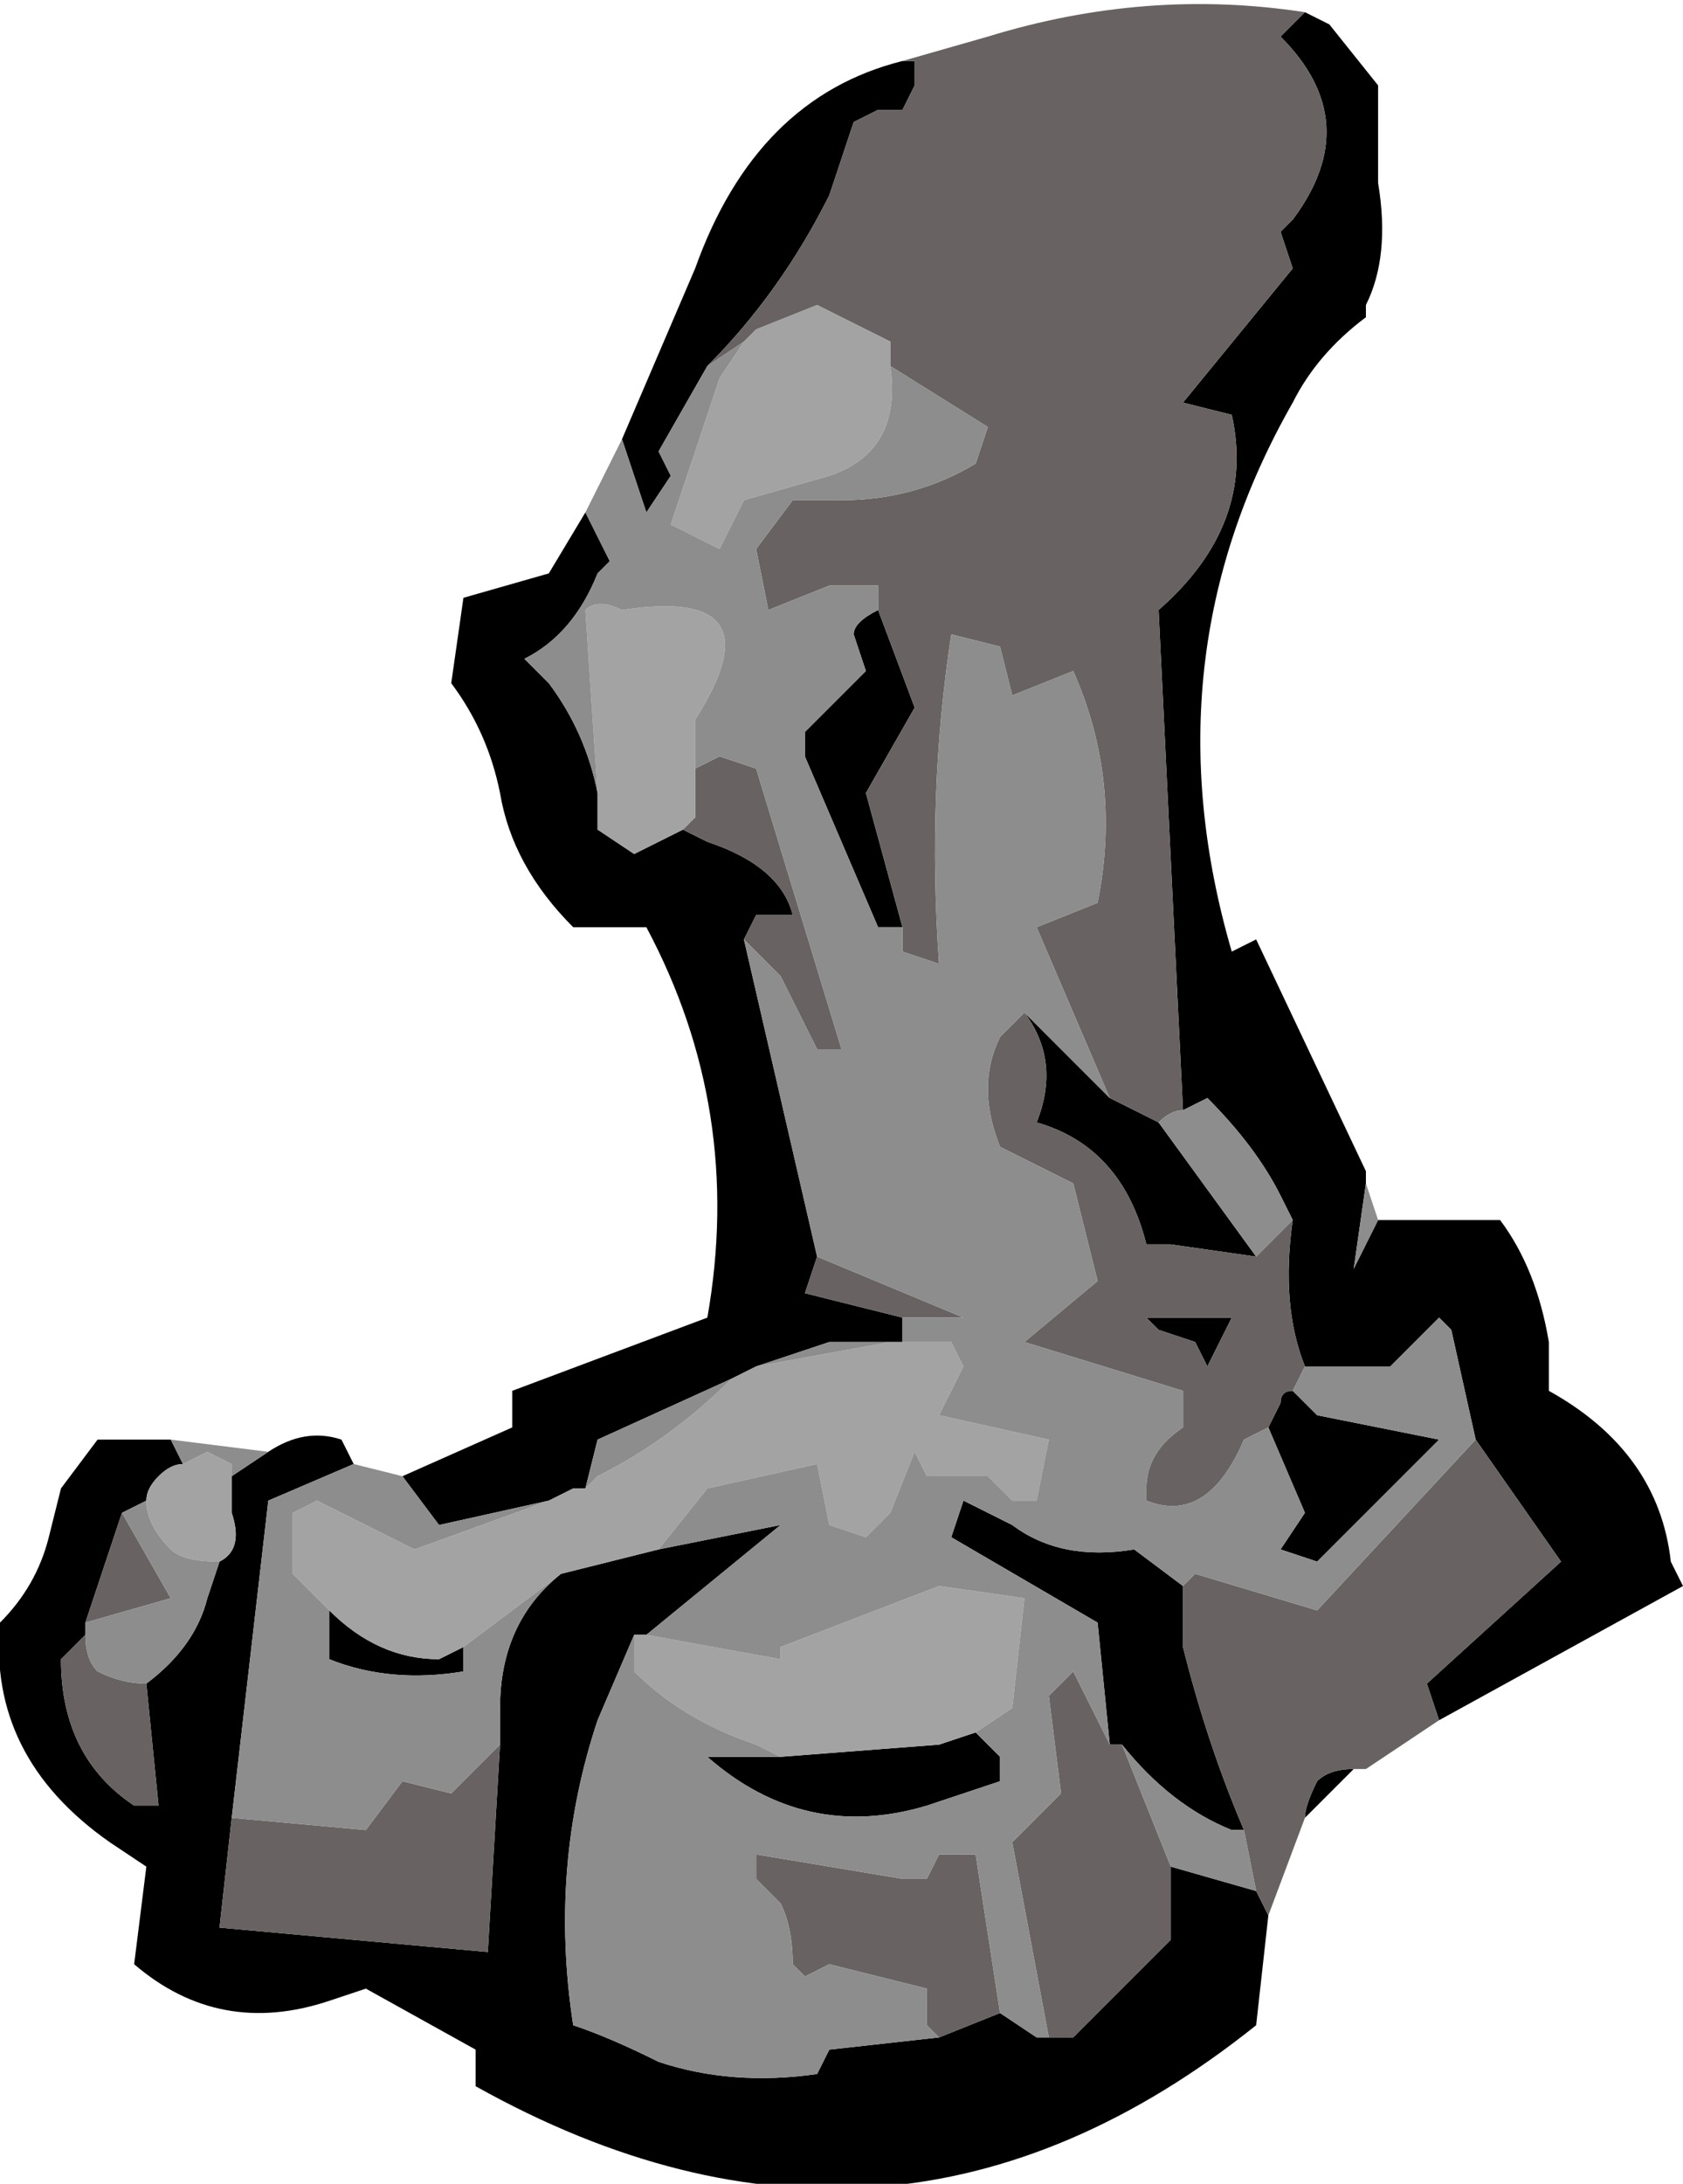 <?xml version="1.0" encoding="UTF-8" standalone="no"?>
<svg xmlns:ffdec="https://www.free-decompiler.com/flash" xmlns:xlink="http://www.w3.org/1999/xlink" ffdec:objectType="shape" height="8.95px" width="6.9px" xmlns="http://www.w3.org/2000/svg">
  <g transform="matrix(1.0, 0.0, 0.0, 1.0, 0.0, 0.0)">
    <path d="M5.65 5.0 L6.15 5.0 Q6.3 5.2 6.35 5.5 L6.35 5.7 Q6.8 5.95 6.85 6.4 L6.9 6.5 5.9 7.05 5.85 6.9 6.4 6.4 6.05 5.9 5.95 5.45 5.9 5.4 5.7 5.6 5.35 5.6 Q5.25 5.35 5.3 5.0 L5.25 4.9 Q5.15 4.7 4.95 4.5 L4.85 4.55 4.75 2.5 Q5.15 2.15 5.05 1.7 L4.85 1.65 5.3 1.1 5.25 0.95 5.3 0.9 Q5.6 0.5 5.25 0.15 L5.35 0.05 5.45 0.1 5.65 0.35 5.65 0.75 Q5.7 1.05 5.6 1.25 L5.6 1.3 Q5.4 1.45 5.3 1.65 4.7 2.7 5.05 3.9 L5.15 3.85 5.6 4.8 5.6 4.85 5.55 5.2 5.65 5.0 M5.55 7.25 L5.35 7.45 Q5.35 7.4 5.4 7.3 5.45 7.25 5.55 7.25 M5.2 7.85 L5.15 8.3 Q3.65 9.5 1.95 8.55 L1.95 8.4 1.5 8.15 1.35 8.2 Q0.9 8.35 0.55 8.05 L0.6 7.65 0.45 7.55 Q-0.05 7.2 0.0 6.65 0.15 6.5 0.2 6.3 L0.25 6.1 0.4 5.9 0.7 5.9 0.75 6.0 Q0.7 6.0 0.65 6.05 0.6 6.1 0.6 6.15 L0.5 6.2 0.35 6.65 0.35 6.7 0.25 6.8 Q0.25 7.2 0.55 7.4 L0.65 7.4 0.6 6.9 Q0.8 6.75 0.85 6.55 L0.9 6.4 Q1.0 6.35 0.95 6.2 L0.95 6.05 1.1 5.95 Q1.25 5.85 1.4 5.9 L1.45 6.0 1.1 6.15 0.95 7.45 0.9 7.9 2.0 8.0 2.05 7.15 2.05 7.0 Q2.05 6.65 2.3 6.45 L2.7 6.35 3.2 6.25 2.65 6.7 2.6 6.7 2.45 7.05 Q2.25 7.65 2.35 8.3 2.5 8.35 2.7 8.45 3.0 8.55 3.35 8.5 L3.4 8.4 3.85 8.35 4.1 8.25 4.25 8.35 4.3 8.35 4.4 8.35 4.8 7.95 4.8 7.65 5.15 7.75 5.2 7.85 M1.65 6.05 L2.1 5.85 2.1 5.7 2.9 5.4 Q3.05 4.55 2.65 3.8 L2.35 3.8 Q2.1 3.55 2.05 3.25 2.0 3.0 1.85 2.8 L1.9 2.45 2.25 2.35 2.4 2.1 2.5 2.3 2.45 2.35 Q2.35 2.6 2.15 2.7 L2.25 2.8 Q2.4 3.0 2.45 3.25 L2.45 3.35 2.45 3.4 2.6 3.5 2.8 3.4 2.9 3.45 Q3.2 3.55 3.25 3.75 L3.1 3.75 3.05 3.85 3.35 5.15 3.3 5.3 3.7 5.4 3.7 5.5 3.65 5.5 3.4 5.5 Q3.25 5.55 3.1 5.6 L3.0 5.65 2.45 5.9 2.4 6.1 2.35 6.1 2.25 6.15 1.8 6.25 1.65 6.05 M2.55 1.8 L2.85 1.1 Q3.1 0.4 3.7 0.25 L3.75 0.25 3.75 0.35 3.7 0.45 3.6 0.45 3.5 0.5 3.4 0.8 Q3.2 1.2 2.9 1.5 L2.7 1.85 2.75 1.95 2.65 2.1 2.55 1.8 M3.6 2.5 L3.75 2.9 3.55 3.25 3.7 3.8 3.6 3.8 3.3 3.1 3.3 3.0 3.55 2.75 3.5 2.6 Q3.5 2.55 3.6 2.5 M4.55 4.5 L4.75 4.6 5.15 5.15 4.8 5.1 4.7 5.1 Q4.6 4.7 4.25 4.6 4.35 4.35 4.2 4.15 L4.55 4.5 M4.0 7.1 L4.1 7.2 4.1 7.3 3.8 7.4 Q3.3 7.55 2.9 7.2 L3.2 7.2 3.85 7.15 4.0 7.1 M4.55 7.15 L4.5 6.65 3.9 6.3 3.95 6.15 4.15 6.25 Q4.35 6.4 4.65 6.35 L4.85 6.5 4.85 6.75 Q4.95 7.15 5.1 7.5 L5.05 7.5 Q4.8 7.4 4.6 7.15 L4.55 7.15 M1.9 6.75 L1.9 6.85 Q1.6 6.9 1.35 6.8 L1.35 6.6 Q1.55 6.8 1.8 6.8 L1.9 6.75 M5.2 5.85 L5.25 5.75 Q5.25 5.7 5.3 5.7 L5.4 5.8 5.9 5.9 5.4 6.4 5.25 6.35 5.35 6.2 5.2 5.85 M4.7 5.4 L5.05 5.4 4.95 5.6 4.9 5.5 4.75 5.45 4.7 5.4" fill="#000000" fill-rule="evenodd" stroke="none"/>
    <path d="M5.35 0.05 L5.25 0.15 Q5.6 0.5 5.3 0.9 L5.25 0.95 5.3 1.1 4.85 1.65 5.05 1.7 Q5.15 2.15 4.75 2.5 L4.85 4.55 Q4.8 4.55 4.75 4.6 L4.55 4.5 4.25 3.8 4.5 3.7 Q4.6 3.2 4.4 2.75 L4.15 2.85 4.1 2.65 3.9 2.6 Q3.8 3.25 3.85 3.95 L3.7 3.9 3.7 3.8 3.55 3.25 3.75 2.9 3.6 2.5 3.6 2.4 3.4 2.4 3.15 2.5 3.1 2.25 3.25 2.05 3.45 2.05 Q3.75 2.05 4.0 1.9 L4.05 1.75 3.65 1.5 3.65 1.4 3.35 1.25 3.1 1.35 3.05 1.4 2.9 1.5 Q3.2 1.2 3.4 0.8 L3.5 0.5 3.6 0.45 3.7 0.45 3.75 0.35 3.75 0.25 3.7 0.25 4.05 0.15 Q4.7 -0.05 5.35 0.05 M5.3 5.0 Q5.25 5.35 5.35 5.6 L5.3 5.7 Q5.25 5.7 5.25 5.75 L5.2 5.85 5.1 5.9 Q4.95 6.25 4.7 6.15 L4.7 6.1 Q4.7 5.95 4.85 5.85 L4.85 5.7 4.2 5.5 4.5 5.25 4.4 4.85 4.1 4.7 Q4.0 4.45 4.1 4.25 L4.2 4.15 Q4.35 4.35 4.25 4.6 4.6 4.7 4.7 5.1 L4.8 5.1 5.15 5.15 5.3 5.0 M6.05 5.9 L6.4 6.4 5.85 6.9 5.9 7.05 5.6 7.25 5.55 7.25 Q5.45 7.25 5.4 7.3 5.35 7.4 5.35 7.45 L5.2 7.85 5.15 7.75 5.1 7.5 Q4.95 7.15 4.85 6.75 L4.85 6.5 4.9 6.45 5.4 6.6 6.05 5.9 M2.85 3.15 L2.95 3.1 3.1 3.15 3.45 4.3 3.35 4.3 3.2 4.0 3.05 3.85 3.1 3.75 3.25 3.75 Q3.2 3.55 2.9 3.45 L2.8 3.4 2.85 3.35 2.85 3.15 M3.35 5.15 L3.95 5.4 3.7 5.4 3.3 5.3 3.35 5.15 M3.85 8.35 L3.8 8.3 3.8 8.15 3.4 8.05 3.3 8.1 3.25 8.05 Q3.25 7.9 3.2 7.8 L3.1 7.7 3.1 7.6 3.7 7.7 3.8 7.7 3.85 7.6 4.0 7.6 4.1 8.25 3.85 8.35 M4.3 8.35 L4.15 7.55 4.35 7.35 4.3 6.95 4.4 6.85 4.55 7.15 4.6 7.15 4.8 7.65 4.8 7.95 4.4 8.35 4.3 8.35 M2.45 3.25 L2.45 3.4 2.45 3.35 2.45 3.25 M0.6 6.9 L0.65 7.4 0.55 7.4 Q0.25 7.2 0.25 6.8 L0.35 6.7 Q0.35 6.8 0.4 6.85 0.5 6.9 0.6 6.9 M0.35 6.65 L0.5 6.2 0.7 6.55 0.35 6.65 M2.05 7.15 L2.0 8.0 0.9 7.9 0.95 7.45 1.5 7.5 1.65 7.3 1.85 7.35 2.05 7.15 M4.7 5.4 L4.75 5.45 4.9 5.5 4.95 5.6 5.05 5.4 4.7 5.4" fill="#686262" fill-rule="evenodd" stroke="none"/>
    <path d="M3.65 1.5 Q3.7 1.85 3.4 1.95 L3.05 2.05 2.95 2.25 2.75 2.15 2.95 1.55 3.05 1.4 3.1 1.35 3.35 1.25 3.65 1.4 3.65 1.5 M2.85 3.15 L2.85 3.35 2.8 3.4 2.6 3.5 2.45 3.4 2.45 3.25 2.4 2.5 Q2.45 2.45 2.55 2.5 3.2 2.4 2.85 2.95 L2.85 3.15 M3.7 5.5 L3.9 5.5 3.95 5.6 3.85 5.8 4.3 5.9 4.25 6.15 4.15 6.15 4.05 6.05 3.8 6.05 3.75 5.95 3.65 6.2 3.55 6.3 3.4 6.25 3.35 6.0 2.9 6.1 2.7 6.35 2.3 6.45 1.9 6.75 1.8 6.8 Q1.55 6.8 1.35 6.6 L1.2 6.45 1.2 6.2 1.3 6.15 1.7 6.35 2.25 6.15 2.35 6.1 2.4 6.1 2.45 6.05 Q2.75 5.9 3.0 5.65 L3.1 5.6 3.65 5.5 3.7 5.5 M2.65 6.7 L3.2 6.8 3.2 6.75 3.85 6.5 4.2 6.55 4.15 7.0 4.0 7.1 3.85 7.15 3.2 7.2 3.1 7.15 Q2.8 7.05 2.6 6.85 L2.6 6.7 2.65 6.7 M0.95 6.05 L0.95 6.2 Q1.0 6.35 0.9 6.4 0.75 6.4 0.7 6.35 0.6 6.25 0.6 6.15 0.6 6.1 0.65 6.05 0.7 6.0 0.75 6.0 L0.85 5.95 0.95 6.0 0.95 6.05" fill="#a3a3a3" fill-rule="evenodd" stroke="none"/>
    <path d="M5.65 5.0 L5.55 5.2 5.6 4.85 5.65 5.0 M5.6 1.3 L5.6 1.25 5.6 1.3 M4.85 4.55 L4.95 4.5 Q5.15 4.7 5.25 4.9 L5.3 5.0 5.15 5.15 4.75 4.6 Q4.8 4.55 4.85 4.55 M5.35 5.6 L5.7 5.6 5.9 5.4 5.95 5.45 6.05 5.9 5.4 6.6 4.9 6.45 4.85 6.5 4.65 6.35 Q4.35 6.4 4.15 6.25 L3.95 6.15 3.9 6.3 4.5 6.65 4.55 7.15 4.4 6.85 4.3 6.95 4.35 7.35 4.15 7.55 4.3 8.35 4.25 8.35 4.1 8.25 4.0 7.6 3.85 7.6 3.8 7.7 3.7 7.7 3.1 7.6 3.1 7.7 3.2 7.8 Q3.25 7.9 3.25 8.05 L3.3 8.1 3.4 8.05 3.8 8.15 3.8 8.3 3.85 8.35 3.4 8.4 3.35 8.5 Q3.0 8.55 2.7 8.45 2.5 8.35 2.35 8.3 2.25 7.65 2.45 7.05 L2.6 6.7 2.6 6.85 Q2.8 7.05 3.1 7.15 L3.2 7.2 2.9 7.2 Q3.3 7.55 3.8 7.4 L4.1 7.3 4.1 7.2 4.0 7.1 4.15 7.0 4.2 6.55 3.85 6.5 3.2 6.75 3.2 6.8 2.65 6.7 3.2 6.25 2.7 6.35 2.9 6.1 3.35 6.0 3.4 6.25 3.55 6.3 3.65 6.2 3.75 5.95 3.8 6.05 4.05 6.05 4.15 6.15 4.25 6.15 4.3 5.9 3.85 5.8 3.95 5.6 3.9 5.5 3.7 5.5 3.7 5.4 3.95 5.4 3.35 5.15 3.05 3.85 3.2 4.0 3.35 4.3 3.45 4.3 3.1 3.15 2.95 3.1 2.85 3.15 2.85 2.95 Q3.2 2.4 2.55 2.5 2.45 2.45 2.4 2.5 L2.45 3.25 Q2.4 3.0 2.25 2.8 L2.15 2.7 Q2.35 2.6 2.45 2.35 L2.5 2.3 2.4 2.1 2.55 1.8 2.65 2.1 2.75 1.95 2.7 1.85 2.9 1.5 3.05 1.4 2.95 1.55 2.75 2.15 2.95 2.25 3.05 2.05 3.4 1.95 Q3.7 1.85 3.65 1.5 L4.05 1.75 4.0 1.9 Q3.75 2.05 3.45 2.05 L3.25 2.05 3.1 2.25 3.15 2.5 3.4 2.4 3.6 2.4 3.6 2.5 Q3.5 2.55 3.5 2.6 L3.55 2.75 3.3 3.0 3.3 3.1 3.6 3.8 3.7 3.8 3.7 3.9 3.85 3.95 Q3.8 3.25 3.9 2.6 L4.1 2.65 4.15 2.85 4.4 2.75 Q4.6 3.2 4.5 3.7 L4.25 3.8 4.55 4.5 4.2 4.15 4.1 4.25 Q4.0 4.45 4.1 4.7 L4.4 4.85 4.5 5.25 4.2 5.5 4.85 5.7 4.85 5.85 Q4.7 5.95 4.7 6.1 L4.7 6.15 Q4.95 6.25 5.1 5.9 L5.2 5.85 5.35 6.2 5.25 6.35 5.4 6.4 5.9 5.9 5.4 5.8 5.3 5.7 5.35 5.6 M5.9 7.05 L5.6 7.25 5.9 7.05 M0.7 5.9 L1.1 5.95 0.95 6.05 0.95 6.0 0.85 5.95 0.75 6.0 0.7 5.9 M1.45 6.0 L1.65 6.05 1.8 6.25 2.25 6.15 1.7 6.35 1.3 6.15 1.2 6.2 1.2 6.45 1.35 6.6 1.35 6.8 Q1.6 6.9 1.9 6.85 L1.9 6.75 2.3 6.45 Q2.05 6.65 2.05 7.0 L2.05 7.15 1.85 7.35 1.65 7.3 1.5 7.5 0.95 7.45 1.1 6.15 1.45 6.0 M2.45 3.4 L2.45 3.35 2.45 3.4 M0.9 6.4 L0.85 6.55 Q0.8 6.75 0.6 6.9 0.5 6.9 0.4 6.85 0.35 6.8 0.35 6.7 L0.35 6.65 0.7 6.55 0.5 6.2 0.6 6.15 Q0.6 6.25 0.7 6.35 0.75 6.4 0.9 6.4 M3.0 5.65 Q2.75 5.9 2.45 6.05 L2.4 6.1 2.45 5.9 3.0 5.65 M3.1 5.6 Q3.25 5.55 3.4 5.5 L3.65 5.5 3.1 5.6 M5.1 7.5 L5.15 7.75 4.8 7.65 4.6 7.15 Q4.8 7.4 5.05 7.5 L5.1 7.5" fill="#8d8d8d" fill-rule="evenodd" stroke="none"/>
  </g>
</svg>
